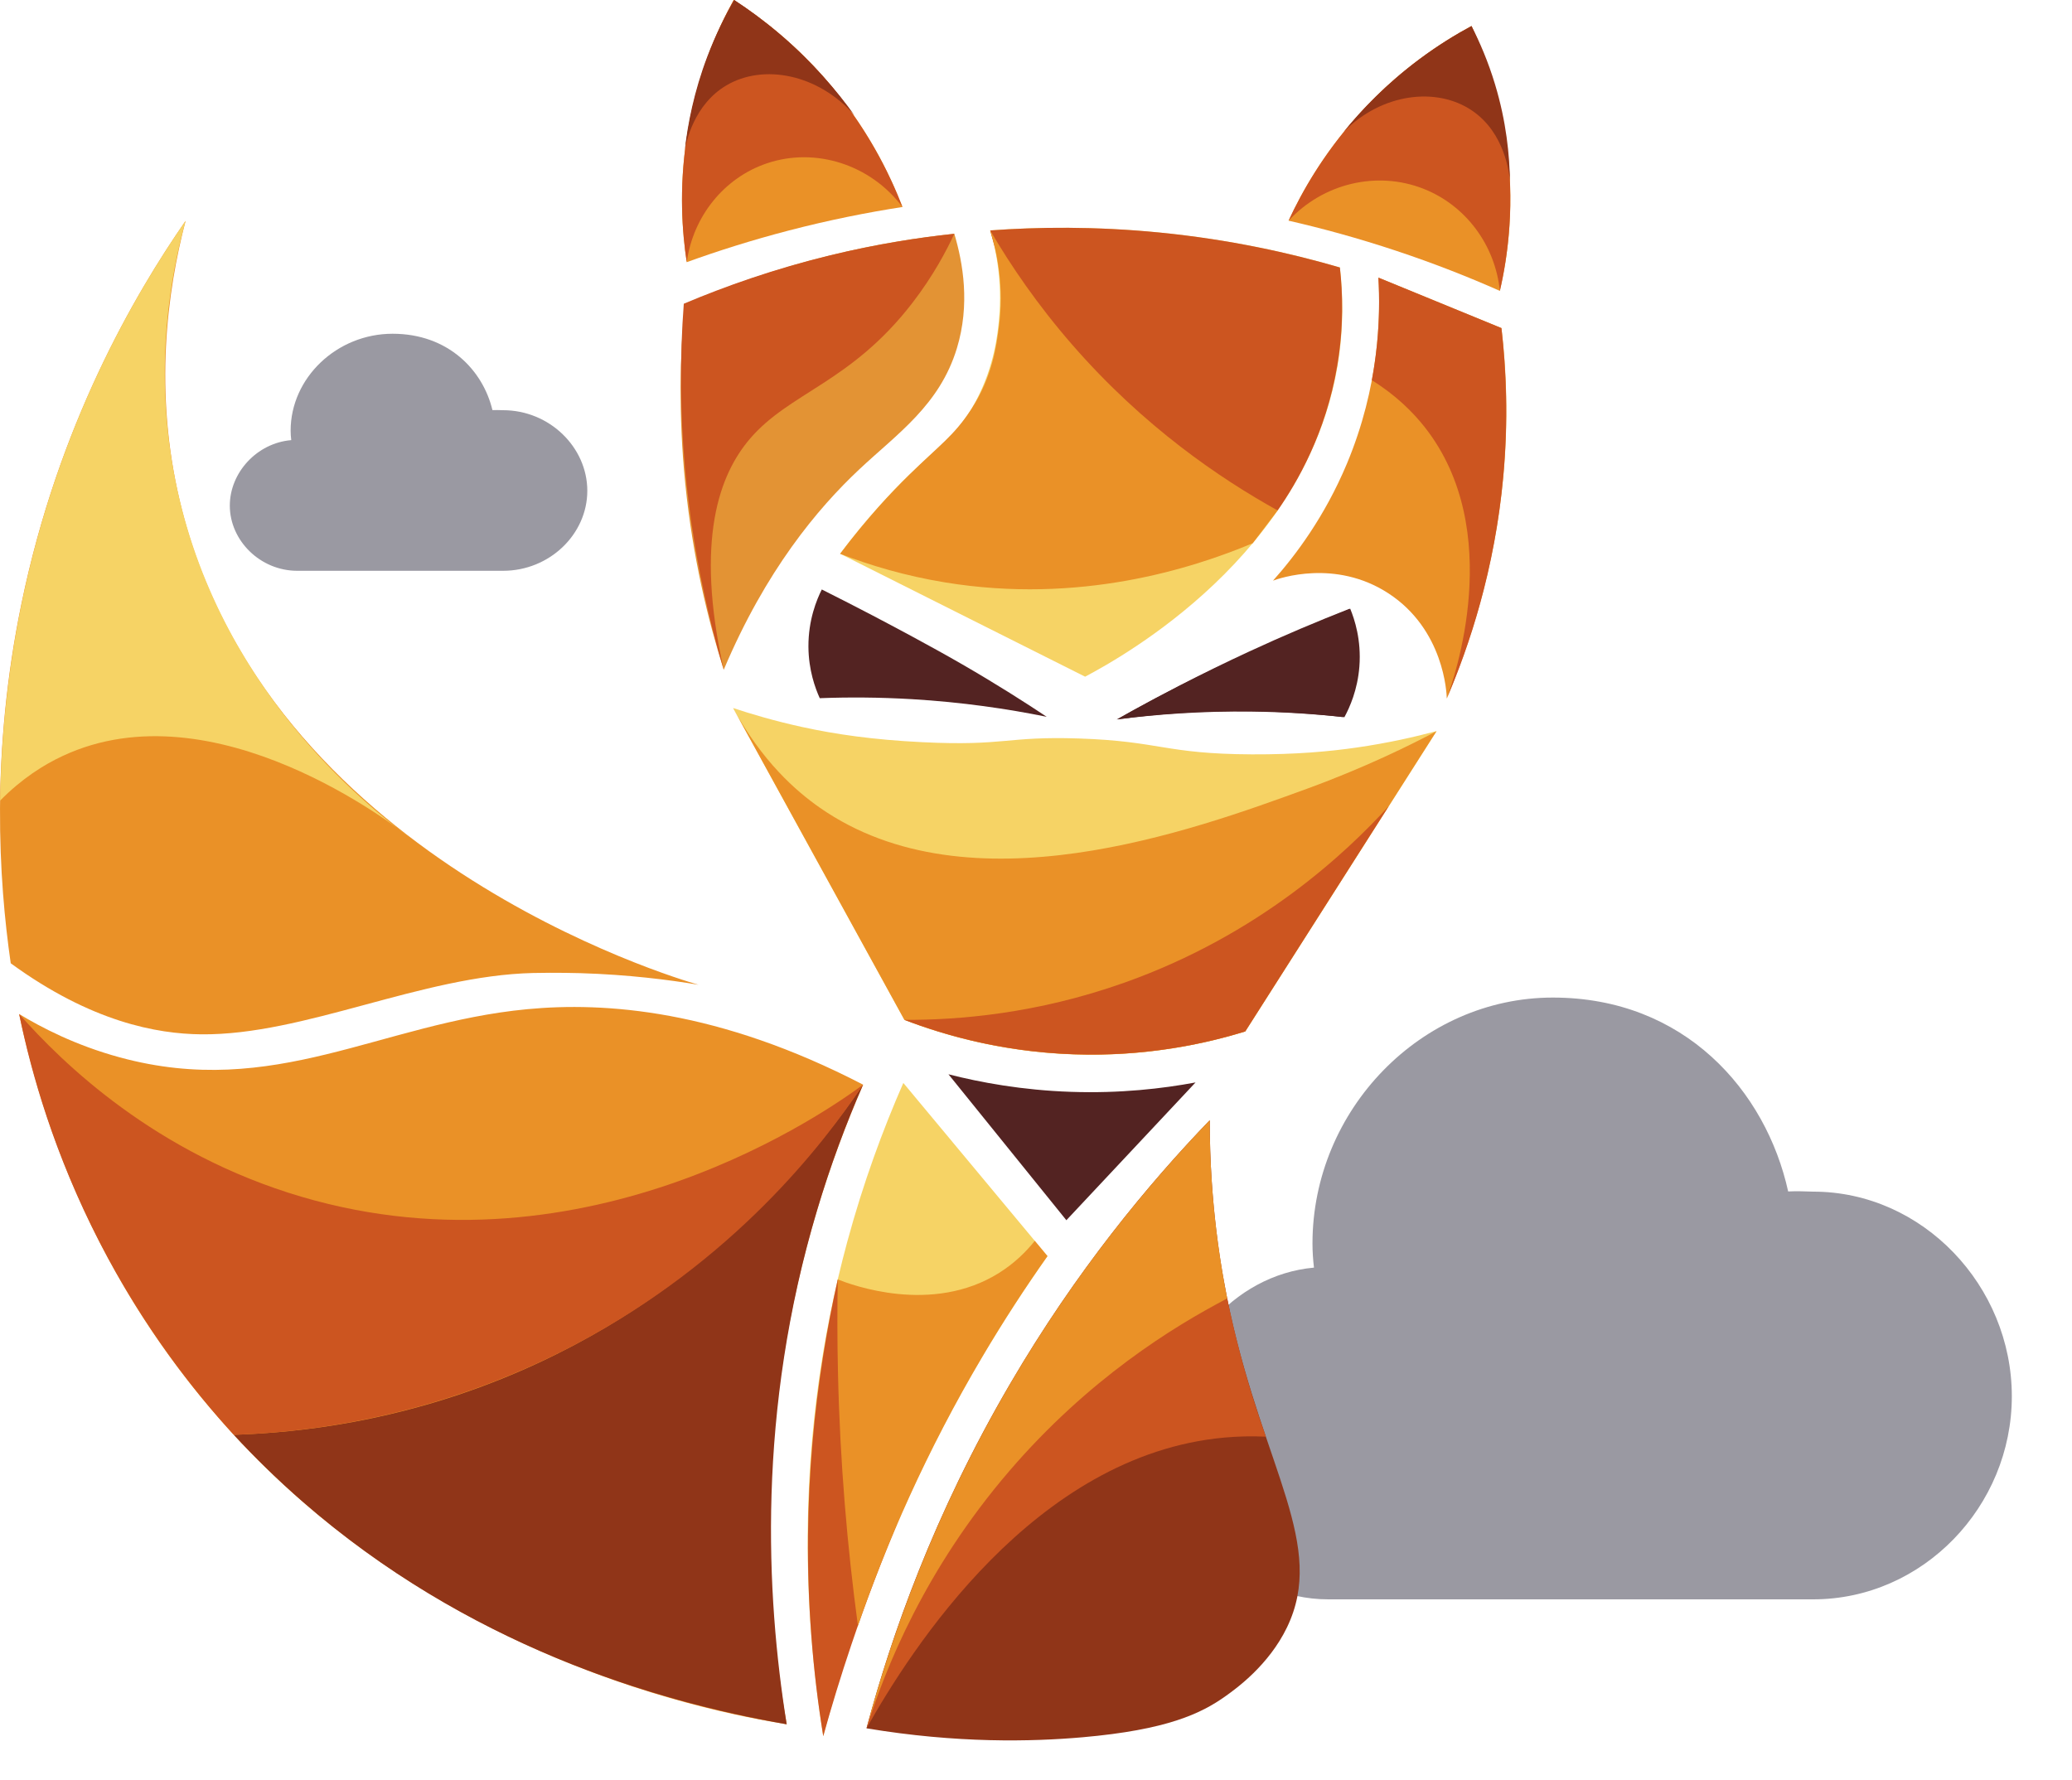 <svg width="71" height="61" viewBox="0 0 71 61" fill="none" xmlns="http://www.w3.org/2000/svg">
<path d="M53.211 34.188C48.699 34.188 44.974 38.035 44.974 42.618C44.974 42.895 44.993 43.172 45.025 43.443C42.241 43.694 40.062 46.279 40.062 49.141C40.062 52.17 42.505 54.812 45.515 54.812H62.131C65.889 54.812 68.938 51.629 68.938 47.852C68.938 44.075 65.889 40.839 62.131 40.839C61.983 40.839 61.822 40.826 61.667 40.826C61.532 40.826 61.397 40.826 61.274 40.833C60.514 37.384 57.723 34.188 53.211 34.188Z" fill="#9A99A2"/>
<path d="M13.453 11.438C11.539 11.438 9.959 12.953 9.959 14.759C9.959 14.868 9.967 14.977 9.98 15.084C8.799 15.183 7.875 16.201 7.875 17.328C7.875 18.521 8.911 19.562 10.188 19.562H17.238C18.832 19.562 20.125 18.308 20.125 16.82C20.125 15.332 18.832 14.058 17.238 14.058C17.175 14.058 17.106 14.053 17.041 14.053C16.983 14.053 16.926 14.053 16.874 14.055C16.551 12.697 15.367 11.438 13.453 11.438Z" fill="#9A99A2"/>
<path d="M6.359 7.569C4.6 10.112 1.997 14.571 0.734 20.693C-0.323 25.813 -0.043 30.165 0.368 33.013C3.127 35.026 5.378 35.432 6.893 35.448C10.427 35.484 14.434 33.438 18.266 33.346C19.059 33.327 19.875 33.351 19.875 33.351C21.541 33.401 22.93 33.581 23.936 33.749C23.051 33.499 9.055 29.318 6.169 17.206C5.264 13.409 5.728 9.994 6.359 7.569Z" fill="#EA9127"/>
<path d="M0.656 34.752C1.29 37.76 2.708 42.38 6.152 46.945C13.401 56.557 24.131 58.636 26.957 59.093C26.484 56.397 26.105 52.537 26.648 47.963C27.195 43.367 28.477 39.689 29.575 37.173C24.619 34.602 20.733 34.332 18.059 34.587C13.03 35.067 9.406 37.678 4.11 36.239C2.574 35.822 1.395 35.2 0.656 34.752L0.656 34.752Z" fill="#EA9127"/>
<path d="M8.011 49.173C10.333 49.099 13.604 48.702 17.202 47.25C24.111 44.461 27.993 39.487 29.575 37.173C29 38.487 28.463 39.92 28 41.472C25.939 48.374 26.244 54.641 26.957 59.094C22.349 58.287 15.985 56.362 10.365 51.46C9.506 50.711 8.723 49.943 8.011 49.173Z" fill="#903518"/>
<path d="M6.36 7.569C5.023 9.5 3.511 12.086 2.293 15.321C0.473 20.155 0.048 24.478 0.004 27.438C0.745 26.686 1.493 26.213 2.15 25.907C7.347 23.48 13.583 28.335 14.053 28.71C12.618 27.66 7.259 23.476 5.937 16.084C5.292 12.473 5.847 9.429 6.36 7.569L6.36 7.569Z" fill="#F6D365"/>
<path d="M0.656 34.752C2.132 36.426 5.318 39.54 10.338 41.017C20.193 43.917 28.499 37.97 29.575 37.173C28.212 39.216 25.143 43.216 19.709 46.08C14.878 48.626 10.419 49.094 8.011 49.173C6.627 47.66 4.908 45.474 3.41 42.566C1.862 39.559 1.076 36.8 0.656 34.752H0.656Z" fill="#CC5520"/>
<path d="M25.142 0C24.571 1.033 23.82 2.69 23.511 4.852C23.272 6.527 23.375 7.958 23.532 8.985C24.59 8.602 25.761 8.23 27.037 7.898C28.425 7.537 29.729 7.279 30.924 7.094C30.54 6.097 29.9 4.757 28.826 3.371C27.534 1.703 26.131 0.635 25.142 0L25.142 0Z" fill="#EA9127"/>
<path d="M50.423 0.893C49.46 1.412 48.099 2.287 46.77 3.695C45.418 5.127 44.617 6.562 44.155 7.563C45.294 7.823 46.531 8.159 47.842 8.595C49.146 9.028 50.332 9.498 51.395 9.969C51.64 8.912 51.889 7.277 51.67 5.301C51.457 3.373 50.882 1.863 50.423 0.893H50.423Z" fill="#EA9127"/>
<path d="M23.463 10.425C23.303 12.118 23.242 14.208 23.482 16.578C23.737 19.105 24.262 21.258 24.8 22.953C26.236 19.553 28.014 17.428 29.446 16.084C30.753 14.858 32.198 13.882 32.79 11.933C33.245 10.437 33 9.015 32.701 8.012C31.479 8.139 30.111 8.353 28.638 8.705C26.632 9.183 24.898 9.806 23.463 10.425Z" fill="#E39334"/>
<path d="M33.931 7.897C34.124 8.544 34.355 9.615 34.234 10.932C34.188 11.434 34.076 12.543 33.446 13.733C32.651 15.236 31.809 15.399 29.887 17.616C29.393 18.185 29.019 18.671 28.788 18.978C31.587 20.382 34.385 21.787 37.183 23.191C38.538 22.472 44.752 18.999 45.835 12.521C45.991 11.586 46.062 10.46 45.913 9.167C44.143 8.65 41.952 8.166 39.413 7.94C37.357 7.757 35.507 7.782 33.931 7.897L33.931 7.897Z" fill="#F6D365"/>
<path d="M51.45 11.244C51.56 12.184 51.625 13.201 51.616 14.286C51.584 18.275 50.574 21.583 49.576 23.939C49.572 23.752 49.481 21.574 47.572 20.332C45.751 19.148 43.827 19.823 43.621 19.9C44.389 19.04 45.389 17.714 46.151 15.897C47.263 13.24 47.31 10.854 47.234 9.515C48.639 10.091 50.044 10.668 51.45 11.244V11.244Z" fill="#EA9127"/>
<path d="M25.12 24.265C27.077 27.827 29.034 31.389 30.991 34.952C32.269 35.444 34.222 36.029 36.663 36.13C39.239 36.237 41.329 35.764 42.67 35.349C44.856 31.917 47.042 28.485 49.229 25.054C48.517 25.246 47.583 25.462 46.476 25.621C45.542 25.755 44.398 25.86 42.897 25.853C39.911 25.84 39.755 25.401 36.972 25.309C34.467 25.226 34.455 25.576 31.609 25.436C29.915 25.353 28.638 25.166 27.494 24.917C26.526 24.706 25.72 24.464 25.121 24.265L25.12 24.265Z" fill="#F6D365"/>
<path d="M30.954 37.114C32.6 39.092 34.247 41.071 35.894 43.049C34.367 45.211 32.69 47.941 31.175 51.241C29.782 54.276 28.848 57.092 28.21 59.501C27.544 55.332 27.201 49.31 29.037 42.542C29.582 40.535 30.248 38.724 30.954 37.114L30.954 37.114Z" fill="#F6D365"/>
<path d="M41.453 38.392C39.367 40.557 36.883 43.542 34.611 47.43C31.996 51.902 30.537 56.069 29.692 59.232C32.795 59.75 35.343 59.692 37.092 59.539C39.972 59.286 41.15 58.734 42 58.126C42.361 57.868 43.474 57.072 44.102 55.77C45.45 52.971 43.336 50.362 42.16 45.014C41.825 43.488 41.455 41.237 41.453 38.392H41.453Z" fill="#903518"/>
<path d="M35.867 24.566C35.149 24.087 34.172 23.462 32.979 22.772C32.34 22.403 31.837 22.13 31.289 21.832C30.48 21.394 29.422 20.834 28.16 20.202C27.985 20.552 27.698 21.245 27.702 22.16C27.706 22.963 27.934 23.583 28.09 23.928C29.065 23.891 30.124 23.895 31.255 23.962C32.969 24.064 34.516 24.291 35.867 24.566L35.867 24.566Z" fill="#532322"/>
<path d="M38.295 24.651C39.668 23.869 41.173 23.083 42.812 22.325C43.992 21.779 45.136 21.295 46.235 20.867C46.386 21.228 46.643 21.981 46.539 22.94C46.458 23.689 46.191 24.252 46.006 24.573C45.033 24.462 43.967 24.387 42.818 24.374C41.141 24.355 39.621 24.473 38.295 24.651Z" fill="#532322"/>
<path d="M32.5 36.817C33.607 37.1 35.03 37.362 36.697 37.419C38.383 37.477 39.836 37.308 40.967 37.097C39.492 38.671 38.017 40.245 36.541 41.819C35.194 40.152 33.847 38.484 32.5 36.817Z" fill="#532322"/>
<path d="M38.264 24.657C39.015 24.231 40.035 23.678 41.274 23.076C41.939 22.753 42.459 22.517 43.027 22.26C43.866 21.881 44.961 21.398 46.266 20.859C46.415 21.22 46.652 21.933 46.581 22.845C46.519 23.645 46.248 24.247 46.067 24.58C45.097 24.474 44.041 24.401 42.909 24.387C41.192 24.365 39.632 24.48 38.264 24.657L38.264 24.657Z" fill="#532322"/>
<path d="M24.799 22.953C24.014 20.303 23.372 17.038 23.337 13.295C23.327 12.287 23.362 11.324 23.431 10.409C24.833 9.816 26.511 9.221 28.441 8.752C29.991 8.376 31.425 8.148 32.701 8.012C32.437 8.581 31.98 9.455 31.252 10.397C29.142 13.124 27.057 13.44 25.691 15.045C24.676 16.239 23.796 18.454 24.8 22.953L24.799 22.953Z" fill="#CC5520"/>
<path d="M43.779 17.494C42.565 17.219 40.493 16.574 38.457 14.942C35.29 12.405 34.251 9.116 33.931 7.897C35.571 7.777 37.529 7.753 39.72 7.968C42.133 8.205 44.22 8.672 45.913 9.167C46.012 10.046 46.047 11.204 45.823 12.531C45.433 14.848 44.445 16.54 43.779 17.494V17.494Z" fill="#CC5520"/>
<path d="M47.233 9.515C48.638 10.091 50.044 10.668 51.449 11.244C51.612 12.664 51.687 14.386 51.511 16.327C51.22 19.531 50.355 22.125 49.575 23.939C49.81 23.305 51.618 18.187 48.818 14.636C48.416 14.127 47.84 13.548 47.008 13.03C47.08 12.643 47.142 12.227 47.186 11.785C47.269 10.949 47.271 10.185 47.233 9.515L47.233 9.515Z" fill="#CC5520"/>
<path d="M44.155 7.563C44.602 6.596 45.333 5.293 46.512 3.976C47.92 2.403 49.399 1.446 50.423 0.893C50.858 1.814 51.347 3.113 51.593 4.723C51.934 6.947 51.663 8.801 51.395 9.969C51.234 8.392 50.22 7.034 48.772 6.467C47.184 5.845 45.342 6.279 44.155 7.563Z" fill="#CC5520"/>
<path d="M23.532 8.985C23.374 7.946 23.266 6.467 23.529 4.732C23.849 2.626 24.582 1.011 25.142 0C26.025 0.567 27.154 1.424 28.25 2.673C29.694 4.317 30.488 5.964 30.924 7.094C29.827 5.634 27.938 5.036 26.277 5.598C24.816 6.092 23.75 7.41 23.532 8.985H23.532Z" fill="#CC5520"/>
<path d="M34.316 50.563C31.503 53.916 30.257 57.28 29.692 59.232C31.193 56.566 35.435 49.855 41.964 49.267C42.417 49.226 42.889 49.214 43.377 49.237C43.057 48.339 42.751 47.364 42.476 46.315C42.313 45.691 42.173 45.087 42.053 44.503C40.228 45.398 37.13 47.209 34.316 50.563V50.563Z" fill="#CC5520"/>
<path d="M28.707 43.848C27.956 47.206 27.446 51.355 27.801 56.056C27.892 57.263 28.033 58.412 28.21 59.501C28.49 58.493 28.809 57.447 29.173 56.367C29.67 54.894 30.197 53.518 30.733 52.24C30.058 49.443 29.383 46.645 28.707 43.848V43.848Z" fill="#CC5520"/>
<path d="M30.991 34.952C29.034 31.389 27.077 27.827 25.12 24.265C26.118 26.097 27.277 27.113 28.101 27.687C33.217 31.247 40.84 28.472 44.795 27.028C46.79 26.299 48.328 25.534 49.22 25.063C47.036 28.492 44.853 31.92 42.67 35.349C41.356 35.755 39.333 36.215 36.843 36.136C34.307 36.057 32.285 35.451 30.991 34.952H30.991Z" fill="#EA9127"/>
<path d="M33.931 7.898C34.151 8.599 34.425 9.812 34.217 11.291C34.148 11.783 34.018 12.91 33.268 14.046C32.681 14.936 32.228 15.222 31.159 16.27C30.542 16.875 29.698 17.769 28.788 18.979C29.815 19.376 31.017 19.736 32.379 19.959C36.993 20.718 40.839 19.49 42.925 18.618C43.21 18.243 43.495 17.869 43.78 17.494C41.813 16.403 39.195 14.629 36.752 11.826C35.556 10.454 34.637 9.105 33.931 7.898L33.931 7.898Z" fill="#EA9127"/>
<path d="M34.239 43.622C31.935 45.071 29.169 44.03 28.707 43.848C28.688 44.88 28.689 45.94 28.714 47.026C28.783 50.129 29.035 53.033 29.398 55.714C30.368 52.912 31.732 49.754 33.678 46.468C34.405 45.239 35.15 44.1 35.893 43.049C35.748 42.875 35.603 42.7 35.459 42.526C35.151 42.91 34.753 43.299 34.239 43.622Z" fill="#EA9127"/>
<path d="M29.692 59.232C30.332 57.192 31.684 53.796 34.578 50.423C37.283 47.27 40.198 45.465 42.053 44.503C41.817 43.317 41.626 41.992 41.526 40.545C41.475 39.793 41.453 39.074 41.453 38.392C39.621 40.294 37.602 42.703 35.689 45.674C32.419 50.753 30.669 55.597 29.692 59.232V59.232Z" fill="#EA9127"/>
<path d="M25.161 0C24.847 0.54 24.523 1.185 24.239 1.934C23.777 3.15 23.565 4.257 23.467 5.135C23.514 4.875 23.774 3.588 24.888 2.928C26.158 2.175 28.037 2.535 29.28 3.95C28.674 3.109 27.848 2.133 26.742 1.188C26.197 0.722 25.663 0.329 25.161 0L25.161 0Z" fill="#903518"/>
<path d="M50.423 0.893C50.706 1.444 50.995 2.112 51.23 2.892C51.618 4.175 51.727 5.322 51.739 6.194C51.719 5.968 51.578 4.563 50.445 3.792C49.225 2.962 47.345 3.197 46.048 4.513C46.663 3.758 47.509 2.871 48.635 2.031C49.262 1.564 49.868 1.191 50.423 0.893H50.423Z" fill="#903518"/>
<path d="M42.67 35.349C44.308 32.776 45.947 30.203 47.585 27.63C46.134 29.221 43.166 32.031 38.526 33.678C35.516 34.747 32.835 34.96 30.991 34.952C32.367 35.479 34.55 36.123 37.284 36.141C39.535 36.157 41.388 35.743 42.67 35.349Z" fill="#CC5520"/>
</svg>
